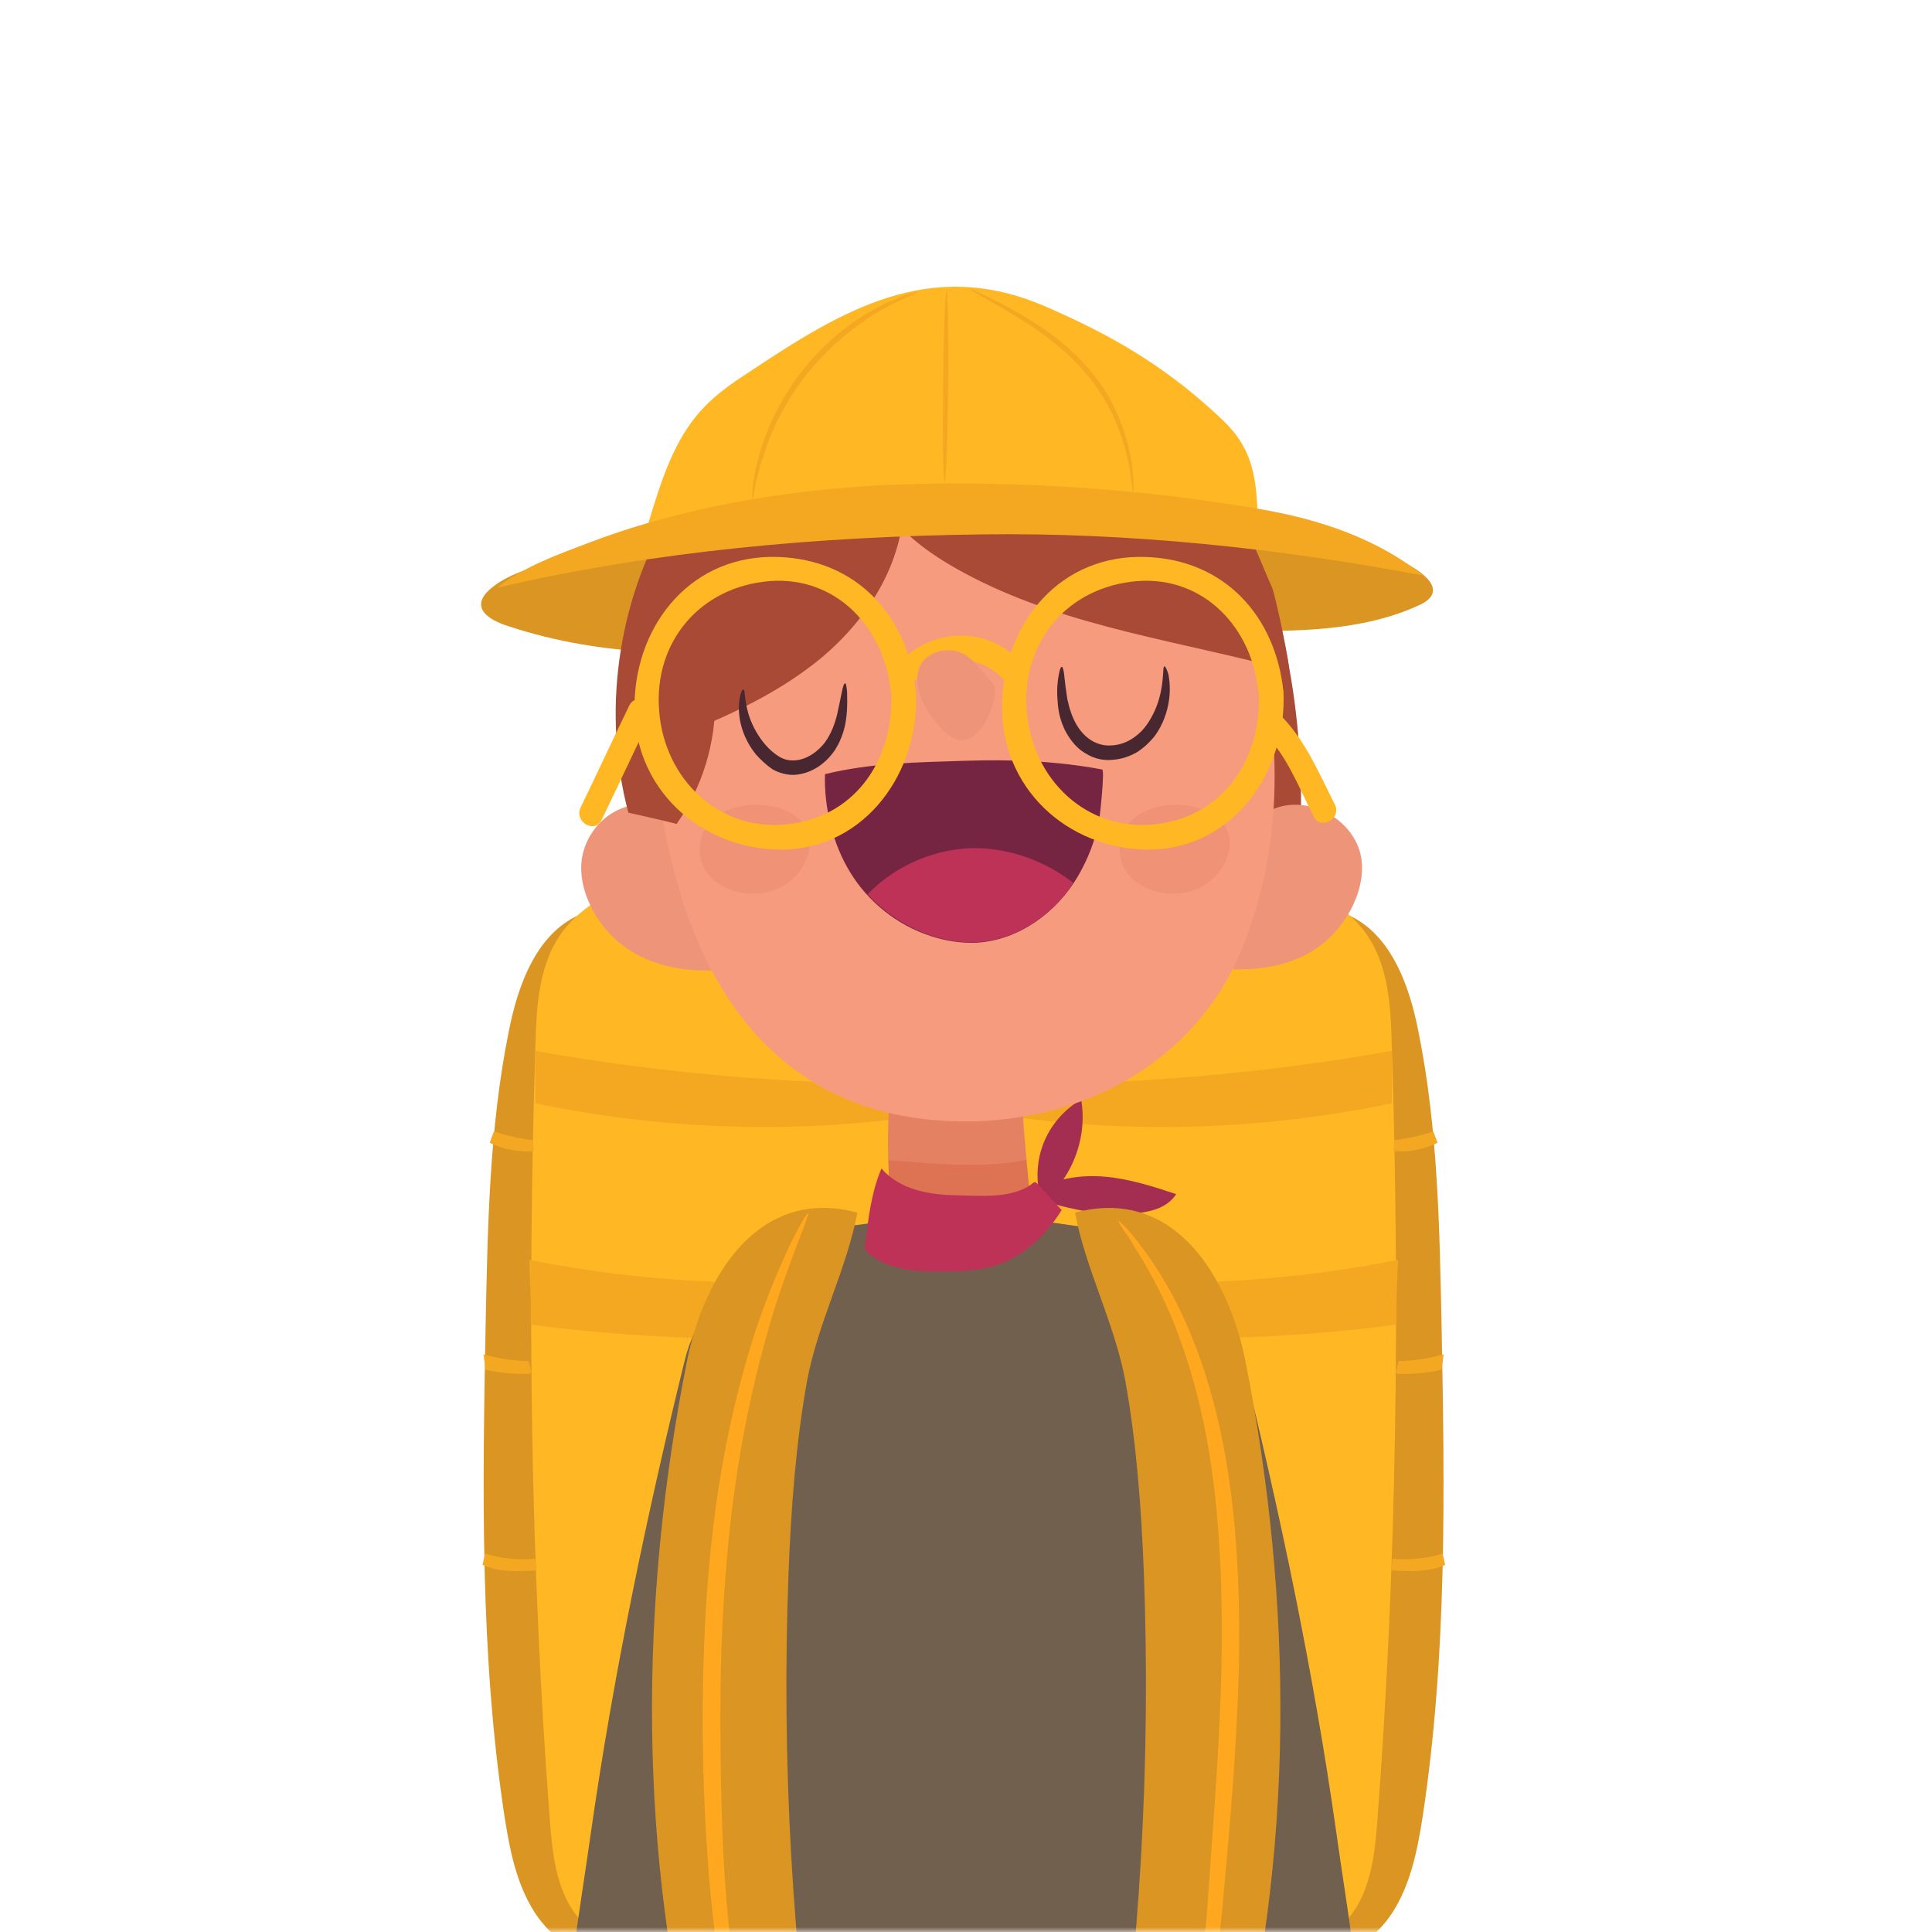 <svg width="200" height="200" viewBox="0 0 200 200" fill="none" xmlns="http://www.w3.org/2000/svg">
<mask id="mask0_4437_16403" style="mask-type:alpha" maskUnits="userSpaceOnUse" x="0" y="0" width="200" height="200">
<rect width="200" height="200" fill="#D9D9D9"/>
</mask>
<g mask="url(#mask0_4437_16403)">
<path d="M93.643 37.408C93.696 36.451 94.334 35.76 95.29 35.441C96.088 35.176 97.044 35.282 97.735 35.707C98.267 36.026 98.692 36.664 98.639 37.302" fill="#F4A822"/>
<path d="M132.758 65.684C134.14 71.743 134.777 77.962 134.671 84.233C133.821 84.393 132.97 84.552 132.173 84.712C132.014 84.765 131.854 84.765 131.695 84.712C131.482 84.605 131.376 84.393 131.269 84.18C128.771 77.59 126.22 70.574 127.443 63.611C127.655 63.611 127.868 63.611 128.08 63.611" fill="#A84A35"/>
<path d="M139.136 94.544C143.866 96.352 145.886 101.879 146.842 106.822C148.862 116.814 149.022 127.126 149.234 137.33C149.553 154.285 149.819 171.347 147.268 188.089C146.736 191.49 146.045 194.998 144.185 197.922C142.325 200.845 138.976 203.077 135.521 202.652" fill="#DB9523"/>
<path d="M105.066 173.154C103.844 162.471 103.578 151.734 103.631 140.998C103.738 125 104.694 108.523 111.604 94.119C112.295 92.631 113.145 91.143 114.527 90.293C115.75 89.548 117.291 89.389 118.726 89.336C125.742 89.123 137.063 90.399 141.474 96.724C143.76 100.019 143.972 104.218 144.079 108.204C144.929 134.939 144.61 161.726 142.59 188.408C142.325 191.863 141.953 195.53 139.827 198.294C137.063 201.855 132.226 202.865 127.762 203.503" fill="#FFB723"/>
<path d="M148.384 117.133C147.055 117.558 145.673 117.877 144.291 118.037C144.345 118.409 144.291 118.781 144.238 119.153C145.78 119.312 147.374 118.993 148.809 118.302" fill="#F4A822"/>
<path d="M149.446 140.201C147.958 140.626 146.363 140.892 144.769 140.892C144.716 141.21 144.61 141.529 144.556 141.848C144.503 141.955 144.503 142.114 144.61 142.167C144.663 142.22 144.716 142.22 144.769 142.22C146.257 142.273 147.745 142.114 149.234 141.795" fill="#F4A822"/>
<path d="M149.338 160.823C147.691 161.355 145.937 161.514 144.183 161.355C144.129 161.62 144.076 161.886 144.023 162.152C143.97 162.258 143.97 162.471 144.076 162.524C144.129 162.577 144.236 162.577 144.289 162.577C146.096 162.683 148.009 162.736 149.604 161.992" fill="#F4A822"/>
<path d="M144.08 108.789C131.27 111.074 118.195 112.19 105.174 112.244C105.014 113.36 104.855 114.476 104.695 115.592C117.77 117.399 131.164 116.921 144.08 114.21C144.08 112.509 144.08 110.809 144.08 109.108" fill="#F4A822"/>
<path d="M144.719 130.421C132.495 132.866 119.898 133.397 107.461 132.069C107.195 133.769 106.983 135.417 106.717 137.118C110.065 138.075 113.573 138.34 117.081 138.447C126.223 138.765 135.418 138.34 144.56 137.118C144.56 136.321 144.56 135.47 144.56 134.673" fill="#F4A822"/>
<path d="M60.366 94.544C55.636 96.352 53.616 101.879 52.659 106.822C50.64 116.814 50.48 127.126 50.268 137.33C49.949 154.285 49.683 171.347 52.234 188.089C52.766 191.49 53.457 194.998 55.317 197.922C57.177 200.845 60.526 203.077 63.98 202.652" fill="#DB9523"/>
<path d="M94.44 173.154C95.662 162.471 95.928 151.734 95.875 140.998C95.768 125 94.812 108.523 87.902 94.119C87.211 92.631 86.361 91.143 84.979 90.293C83.756 89.548 82.215 89.389 80.78 89.336C73.764 89.123 62.443 90.399 58.032 96.724C55.746 100.019 55.534 104.218 55.427 108.204C54.577 134.939 54.896 161.726 56.916 188.408C57.181 191.863 57.553 195.53 59.679 198.294C62.443 201.855 67.28 202.865 71.745 203.503" fill="#FFB723"/>
<path d="M51.12 117.133C52.449 117.558 53.831 117.877 55.213 118.037C55.16 118.409 55.213 118.781 55.266 119.153C53.725 119.312 52.13 118.993 50.695 118.302" fill="#F4A822"/>
<path d="M50.057 140.201C51.545 140.626 53.139 140.892 54.734 140.892C54.787 141.21 54.893 141.529 54.947 141.848C55 141.955 55 142.114 54.893 142.167C54.84 142.22 54.787 142.22 54.734 142.22C53.246 142.273 51.757 142.114 50.269 141.795" fill="#F4A822"/>
<path d="M50.217 160.823C51.865 161.355 53.618 161.514 55.373 161.355C55.426 161.62 55.479 161.886 55.532 162.152C55.585 162.258 55.585 162.471 55.479 162.524C55.426 162.577 55.319 162.577 55.266 162.577C53.459 162.683 51.546 162.736 49.951 161.992" fill="#F4A822"/>
<path d="M55.424 108.789C68.233 111.074 81.308 112.19 94.33 112.244C94.489 113.36 94.649 114.476 94.808 115.592C81.733 117.399 68.339 116.921 55.424 114.21C55.424 112.509 55.424 110.809 55.424 109.108" fill="#F4A822"/>
<path d="M54.787 130.421C67.012 132.866 79.608 133.397 92.045 132.069C92.311 133.769 92.524 135.417 92.79 137.118C89.441 138.075 85.933 138.34 82.425 138.447C73.283 138.765 64.088 138.34 54.947 137.118C54.947 136.321 54.947 135.47 54.947 134.673" fill="#F4A822"/>
<path d="M92.365 110.861C91.462 117.718 92.259 125.053 92.418 131.962C92.418 132.334 92.418 132.759 92.684 133.078C92.897 133.344 93.216 133.503 93.535 133.663C97.946 135.417 103.102 134.939 107.407 132.866C106.982 127.923 106.556 123.033 106.078 118.09C105.919 116.23 105.759 114.369 105.972 112.509" fill="#DD7352"/>
<path d="M107.619 123.617C107.194 121.704 107.406 119.684 108.204 117.93C109.001 116.176 110.33 114.741 111.924 113.838C112.615 117.824 110.914 122.182 107.778 124.521" fill="#A32E52"/>
<path d="M107.036 123.352C109.215 121.97 111.872 121.598 114.37 121.81C116.868 122.023 119.367 122.82 121.758 123.617C121.067 124.68 119.898 125.212 118.729 125.425C116.018 126.009 113.201 125.637 110.49 124.999C109.109 124.68 107.567 124.255 106.717 123.033" fill="#A32E52"/>
<path d="M67.703 67.491C62.601 67.278 57.498 66.428 52.662 64.833C50.111 64.036 48.516 62.601 51.173 60.635C54.15 58.402 59.518 57.764 63.079 56.914C75.197 53.991 87.316 53.459 99.753 53.247C107.406 53.14 115.007 53.406 122.607 54.097C129.464 54.735 136.905 55.585 143.549 57.499C145.568 58.083 150.883 60.847 146.897 62.654C140.997 65.365 134.247 65.365 127.763 65.312" fill="#DB9523"/>
<path d="M128.614 140.785C127.604 136.639 124.787 133.131 121.492 130.474C117.931 127.604 113.572 127.232 109.161 126.594C106.131 126.169 103.102 125.903 100.072 125.744V125.69C99.966 125.69 99.859 125.69 99.753 125.69C99.647 125.69 99.54 125.69 99.434 125.69V125.744C96.405 125.85 93.322 126.169 90.346 126.594C85.934 127.179 81.576 127.604 78.015 130.474C74.719 133.078 71.902 136.639 70.892 140.785C66.959 156.783 63.505 173.313 61.166 189.736C60.05 197.709 58.455 206.213 58.562 214.292C72.062 219.66 86.731 222.583 102.145 222.583C115.645 222.583 128.667 220.298 140.732 216.099C140.838 215.621 140.891 215.089 140.891 214.558C141.104 206.426 139.456 197.762 138.34 189.736C136.002 173.26 132.547 156.783 128.614 140.785Z" fill="#71604E"/>
<g opacity="0.61">
<path opacity="0.25" d="M59.996 197.868C59.73 199.569 59.517 201.27 59.305 203.024C85.348 212.325 114.262 211.953 140.146 202.333C139.934 200.632 139.668 198.931 139.455 197.231C114.049 207.063 85.508 207.17 59.996 197.868Z" fill="#71604E"/>
<g opacity="0.25">
<path d="M136.583 178.575C112.878 187.026 86.675 187.132 62.864 179.16C62.598 180.86 62.279 182.561 62.014 184.262C86.41 192.288 113.144 191.969 137.434 183.624C137.168 181.923 136.849 180.276 136.583 178.575Z" fill="#71604E"/>
</g>
<g opacity="0.25">
<path d="M133.343 161.46C111.604 168.423 87.952 168.529 66.108 161.992C65.736 163.64 65.417 165.34 65.098 166.988C87.633 173.685 111.923 173.419 134.352 166.403C133.98 164.756 133.661 163.108 133.343 161.46Z" fill="#71604E"/>
</g>
<g opacity="0.25">
<path d="M69.935 144.771C69.563 146.419 69.138 148.067 68.766 149.714C88.803 156.518 110.701 156.252 130.579 149.183C130.207 147.535 129.835 145.887 129.41 144.293C110.329 151.256 89.175 151.309 69.935 144.771Z" fill="#71604E"/>
</g>
<path opacity="0.25" d="M123.509 132.281C107.936 136.692 91.353 136.746 75.674 132.547C74.399 133.876 73.282 135.311 72.379 136.905C90.131 142.114 109.106 141.901 126.805 136.48C125.901 134.992 124.785 133.557 123.509 132.281Z" fill="#71604E"/>
</g>
<g opacity="0.42">
<path d="M91.992 120.11C92.736 120.163 93.427 120.216 94.171 120.269C98.21 120.588 102.356 120.854 106.289 120.056C106.236 119.419 106.183 118.781 106.129 118.196C105.97 116.336 105.811 114.476 106.023 112.615L93.745 111.074C93.32 111.074 92.842 111.074 92.417 111.074C91.992 113.997 91.885 117.027 91.992 120.11Z" fill="#EE9478"/>
</g>
<path d="M69.564 83.841C67.742 82.98 65.464 83.031 63.692 83.992C61.869 84.954 60.604 86.777 60.249 88.802C59.946 90.675 60.503 92.649 61.414 94.32C64.704 100.192 71.285 101.154 77.36 100.091" fill="#EE9478"/>
<path d="M129.425 85.764C132.563 81.056 140.056 83.689 140.916 88.802C141.22 90.675 140.663 92.649 139.752 94.32C136.411 100.243 130.083 100.951 124.059 99.99" fill="#EE9478"/>
<path d="M128.825 97.574C134.034 83.967 131.855 71.424 128.613 57.818C128.294 56.436 127.922 54.947 126.965 53.884C125.583 52.343 123.244 51.971 121.172 51.705C113.305 50.695 106.768 49.207 98.689 49.739C88.909 50.323 79.236 52.29 69.829 54.947C66.852 66.481 66.799 78.918 69.829 90.399C73.389 103.952 81.522 114.741 96.882 115.964C110.701 117.08 123.829 110.596 128.825 97.574Z" fill="#F79B7E"/>
<path d="M111.551 90.771C112.614 88.963 113.411 86.944 113.783 84.871C113.89 84.339 114.368 79.715 114.102 79.662C109.372 78.759 104.588 78.599 99.805 78.759C94.915 78.918 90.184 78.971 85.401 80.141C85.295 83.542 86.198 87.369 88.005 90.292C89.866 93.375 92.895 95.767 96.297 96.883C97.891 97.414 99.592 97.68 101.293 97.574C105.545 97.255 109.372 94.438 111.551 90.771Z" fill="#752542"/>
<path d="M111.126 91.408C108.256 89.176 104.695 87.847 101.027 87.794C96.828 87.794 92.683 89.601 89.812 92.578C91.567 94.491 93.852 95.979 96.297 96.83C97.891 97.361 99.592 97.627 101.293 97.521C105.279 97.255 108.893 94.757 111.126 91.408Z" fill="#BF3257"/>
<g opacity="0.19">
<path d="M80.778 91.887C82.054 91.249 83.117 90.026 83.595 88.644C85.774 82.107 72.434 81.204 72.434 87.954C72.487 91.993 77.589 93.481 80.778 91.887Z" fill="#D16A4E"/>
</g>
<g opacity="0.19">
<path d="M124.255 91.887C125.53 91.249 126.593 90.026 127.072 88.644C129.251 82.107 115.91 81.204 115.91 87.954C115.963 91.993 121.066 93.481 124.255 91.887Z" fill="#D16A4E"/>
</g>
<path d="M66.959 77.43C72.965 75.145 79.024 72.753 84.126 68.82C89.229 64.887 93.215 59.093 93.534 52.715C86.359 52.343 79.13 52.556 71.955 53.353C71.211 53.406 70.467 53.512 69.829 53.938C68.819 54.575 68.5 55.851 68.234 57.02C66.906 63.611 66.427 70.361 66.906 77.058" fill="#A84A35"/>
<path d="M69.192 53.353C63.877 62.548 62.336 73.869 65.046 84.127C66.694 84.499 68.395 84.871 70.043 85.296C72.7 81.522 74.135 76.845 74.029 72.221" fill="#A84A35"/>
<path d="M87.477 70.733C87.264 70.733 87.105 71.956 86.68 73.869C86.467 74.772 86.095 75.889 85.404 76.845C84.713 77.749 83.597 78.599 82.375 78.706C81.737 78.759 81.205 78.652 80.674 78.334C80.142 78.015 79.664 77.589 79.292 77.164C78.495 76.261 77.963 75.251 77.644 74.4C77.007 72.646 77.166 71.371 76.953 71.371C76.847 71.371 76.688 71.637 76.581 72.221C76.475 72.806 76.422 73.656 76.634 74.719C76.847 75.729 77.325 76.952 78.229 78.068C78.707 78.599 79.239 79.131 79.93 79.609C80.621 80.034 81.631 80.3 82.481 80.194C84.288 79.981 85.67 78.812 86.467 77.589C87.264 76.314 87.53 75.091 87.636 74.028C87.743 73.019 87.69 72.168 87.69 71.637C87.636 71.052 87.583 70.733 87.477 70.733Z" fill="#492731"/>
<path d="M120.537 68.979C120.324 69.032 120.537 70.361 120.005 72.274C119.74 73.231 119.261 74.347 118.464 75.357C117.667 76.314 116.444 77.111 115.062 77.164C113.68 77.271 112.511 76.526 111.767 75.517C111.023 74.507 110.704 73.337 110.491 72.381C110.332 71.371 110.226 70.52 110.172 69.936C110.119 69.351 110.013 69.032 109.907 69.032C109.8 69.032 109.694 69.351 109.588 69.936C109.482 70.52 109.375 71.424 109.482 72.54C109.535 73.656 109.8 75.038 110.704 76.367C111.129 77.005 111.714 77.643 112.511 78.068C113.308 78.546 114.265 78.759 115.169 78.653C116.125 78.599 116.976 78.28 117.72 77.855C118.464 77.377 119.049 76.792 119.527 76.208C120.43 74.985 120.856 73.603 121.015 72.487C121.175 71.371 121.068 70.467 120.962 69.829C120.803 69.298 120.643 68.979 120.537 68.979Z" fill="#492731"/>
<path d="M90.611 50.855C92.578 55.001 96.67 57.711 100.71 59.784C110.861 64.993 122.501 66.428 133.397 69.404C133.716 69.511 132.015 61.591 131.696 60.847C130.58 58.402 129.677 55.691 128.135 53.406C127.923 53.087 127.71 52.821 127.444 52.609C126.966 52.237 126.381 52.077 125.743 51.918C122.129 51.068 118.568 50.695 114.901 50.43C107.885 49.951 100.869 49.42 93.906 48.941C91.727 48.782 89.336 48.676 87.635 50.111" fill="#A84A35"/>
<path d="M67.119 54.15C68.395 49.951 69.724 45.54 72.7 42.351C74.082 40.863 75.73 39.693 77.377 38.63C87.263 32.04 96.299 26.565 108.204 31.721C114.848 34.591 120.216 37.674 125.638 42.617C126.807 43.679 127.923 44.743 128.667 46.124C130.049 48.516 130.155 51.493 130.208 54.31" fill="#FFB723"/>
<path d="M97.785 49.845C97.944 49.845 98.104 45.434 98.157 39.959C98.21 34.485 98.104 30.073 97.997 30.073C97.838 30.073 97.679 34.485 97.625 39.959C97.572 45.38 97.625 49.845 97.785 49.845Z" fill="#F4A822"/>
<path d="M77.853 51.971C77.96 51.971 78.066 50.323 78.81 47.825C78.916 47.507 79.023 47.188 79.129 46.869C79.235 46.55 79.395 46.178 79.501 45.806C79.767 45.062 80.139 44.318 80.458 43.573C81.255 42.032 82.212 40.384 83.434 38.843C84.657 37.302 86.039 35.92 87.367 34.804C88.058 34.272 88.696 33.741 89.334 33.315C89.653 33.103 89.972 32.89 90.237 32.678C90.556 32.518 90.822 32.359 91.141 32.146C93.427 30.87 94.968 30.339 94.968 30.233C94.968 30.18 94.543 30.286 93.852 30.552C93.639 30.605 93.48 30.658 93.267 30.764C93.055 30.817 92.842 30.924 92.576 31.03C92.098 31.242 91.513 31.455 90.982 31.774C90.663 31.933 90.344 32.093 90.078 32.252C89.759 32.412 89.44 32.624 89.121 32.837C88.43 33.262 87.793 33.741 87.102 34.272C85.72 35.388 84.338 36.77 83.062 38.365C81.787 39.959 80.83 41.66 80.033 43.255C79.661 44.052 79.342 44.796 79.076 45.593C78.97 45.965 78.81 46.337 78.704 46.656C78.598 46.975 78.544 47.347 78.438 47.666C78.226 48.304 78.172 48.888 78.066 49.42C77.96 49.951 77.907 50.377 77.907 50.749C77.853 51.546 77.853 51.971 77.853 51.971Z" fill="#F4A822"/>
<path d="M117.292 51.12C117.345 51.12 117.345 50.695 117.345 50.004C117.345 49.26 117.239 48.197 116.973 46.922C116.707 45.646 116.229 44.105 115.538 42.563C114.794 40.969 113.784 39.321 112.402 37.833C109.691 34.803 106.502 32.996 104.217 31.721C103.048 31.083 102.091 30.658 101.453 30.339C100.815 30.02 100.39 29.914 100.39 29.914C100.337 29.967 101.772 30.764 104.004 32.04C106.237 33.368 109.319 35.229 111.977 38.152C114.634 41.075 116.016 44.477 116.601 46.975C117.239 49.473 117.186 51.12 117.292 51.12Z" fill="#F4A822"/>
<path d="M83.543 142.964C84.66 136.958 87.689 131.271 88.752 125.531C78.388 122.767 72.807 132.334 71.106 140.945C66.163 165.872 66.004 191.969 72.435 216.578C72.648 217.428 72.86 218.278 73.232 219.022C77.059 219.979 80.992 220.776 84.979 221.361C82.002 202.014 80.886 182.349 81.63 162.789C81.896 156.146 82.374 149.502 83.543 142.964Z" fill="#DB9523"/>
<path d="M111.289 125.531C112.352 131.325 115.382 136.958 116.498 142.964C117.667 149.502 118.145 156.146 118.411 162.789C119.155 182.561 117.986 202.386 115.01 221.893C118.836 221.467 122.557 220.883 126.224 220.139C126.968 219.076 127.287 217.8 127.606 216.578C134.037 191.969 133.878 165.925 128.935 140.945C127.234 132.334 121.653 122.767 111.289 125.531Z" fill="#DB9523"/>
<path d="M101.666 55.32C116.867 55.107 132.387 56.755 147.322 59.572C147.641 59.625 147.269 59.837 147.641 59.837C142.698 55.745 136.533 53.725 130.208 52.662C119.259 50.802 108.204 49.952 97.149 50.058C89.017 50.111 80.832 50.908 72.859 52.662C68.82 53.566 64.886 54.682 61.007 56.17C57.764 57.392 54.203 58.668 51.44 60.847C67.81 57.02 84.924 55.532 101.666 55.32Z" fill="#F4A822"/>
<path d="M90.079 129.889C92.152 131.484 94.863 131.643 97.414 131.643C99.38 131.643 101.347 131.537 103.207 130.952C105.918 130.102 108.363 127.763 109.904 125.265C109.054 124.361 108.257 123.458 107.406 122.554C107.353 122.501 107.3 122.448 107.194 122.395C107.087 122.342 106.928 122.448 106.822 122.554C104.749 124.149 101.241 123.777 98.743 123.724C96.138 123.67 93.109 123.139 91.249 120.96C90.186 123.458 89.92 126.062 89.548 128.72C89.495 128.932 89.495 129.145 89.548 129.358C89.707 129.57 89.92 129.73 90.079 129.889Z" fill="#BF3257"/>
<path d="M94.811 71.637C94.014 63.771 88.699 57.924 80.567 57.658C71.744 57.339 65.898 64.408 65.685 72.753C65.419 81.47 72.382 87.954 80.939 87.954C89.709 87.848 95.237 79.769 94.811 71.637C94.758 69.989 92.207 69.989 92.26 71.637C92.579 78.334 88.805 84.393 81.79 85.296C74.455 86.253 68.768 80.619 68.236 73.603C67.652 66.375 72.541 60.741 79.664 60.156C86.626 59.625 91.569 65.046 92.207 71.584C92.42 73.231 94.971 73.231 94.811 71.637Z" fill="#FFB723"/>
<path d="M132.864 71.637C132.067 63.771 126.752 57.924 118.62 57.658C109.797 57.34 103.95 64.409 103.738 72.753C103.472 81.47 110.435 87.954 118.992 87.954C127.762 87.848 133.236 79.769 132.864 71.637C132.811 69.989 130.26 69.989 130.313 71.637C130.632 78.334 126.858 84.393 119.842 85.297C112.508 86.253 106.821 80.619 106.289 73.603C105.704 66.375 110.594 60.741 117.716 60.157C124.679 59.625 129.622 65.046 130.26 71.584C130.472 73.231 133.024 73.231 132.864 71.637Z" fill="#FFB723"/>
<path d="M95.023 70.202C97.893 67.385 101.932 67.81 104.377 70.893C105.387 72.168 107.194 70.361 106.184 69.086C102.889 64.94 96.989 64.727 93.269 68.395C92.046 69.564 93.853 71.371 95.023 70.202Z" fill="#FFB723"/>
<path d="M65.152 73.019C63.451 76.527 61.803 80.088 60.102 83.596C59.411 85.084 61.591 86.359 62.282 84.871C63.982 81.363 65.63 77.802 67.331 74.294C68.075 72.859 65.896 71.584 65.152 73.019Z" fill="#FFB723"/>
<path d="M130.791 75.782C133.236 78.227 134.458 81.523 136 84.552C136.744 85.987 138.923 84.712 138.179 83.277C136.531 80.034 135.149 76.633 132.545 74.029C131.429 72.859 129.675 74.613 130.791 75.782Z" fill="#FFB723"/>
<path d="M95.234 71.902C95.713 73.39 97.786 76.686 99.699 76.633C101.559 76.526 102.888 73.231 102.994 71.796C102.994 71.53 103.047 71.318 102.941 71.052C102.835 70.839 102.675 70.627 102.516 70.467C101.4 69.298 100.549 67.757 98.902 67.385C97.414 67.066 95.66 67.757 95.128 69.192C94.809 70.095 94.969 71.052 95.234 71.902Z" fill="#EE9478"/>
<path d="M79.663 221.095C79.982 220.989 77.962 215.886 76.474 207.223C75.73 202.918 75.198 197.709 74.88 191.916C74.614 186.122 74.508 179.691 74.614 172.994C74.773 166.297 75.252 159.919 76.049 154.179C76.846 148.439 77.962 143.336 79.132 139.084C80.248 134.832 81.523 131.537 82.374 129.198C83.277 126.913 83.756 125.637 83.649 125.584C83.543 125.531 82.852 126.7 81.736 128.933C80.726 131.165 79.238 134.46 77.909 138.712C76.58 142.964 75.305 148.12 74.401 153.913C73.498 159.707 72.966 166.191 72.807 172.941C72.647 179.691 72.807 186.122 73.232 192.022C73.604 197.868 74.348 203.13 75.198 207.489C76.102 211.847 77.165 215.302 78.069 217.64C78.494 218.81 78.866 219.713 79.185 220.298C79.451 220.776 79.61 221.095 79.663 221.095Z" fill="#FFA81F"/>
<path d="M120.96 221.521C121.067 221.574 121.598 220.298 122.342 217.906C123.086 215.515 124.096 212.06 125 207.701C125.478 205.522 125.903 203.131 126.222 200.473C126.541 197.869 126.754 195.052 127.02 192.128C127.551 186.282 128.029 179.851 128.242 173.048C128.401 166.244 128.136 159.76 127.338 153.86C126.541 148.014 125.159 142.752 123.459 138.606C121.811 134.407 119.844 131.325 118.356 129.305C117.984 128.827 117.665 128.401 117.346 127.976C117.027 127.604 116.762 127.338 116.549 127.073C116.071 126.594 115.858 126.382 115.805 126.382C115.752 126.435 115.911 126.754 116.283 127.285C116.443 127.551 116.708 127.87 116.974 128.295C117.24 128.72 117.506 129.199 117.825 129.677C119.1 131.75 120.854 134.886 122.289 139.031C123.777 143.124 125 148.279 125.691 154.02C126.382 159.813 126.594 166.191 126.435 172.941C126.275 179.691 125.797 186.122 125.372 191.969C125.159 194.892 125 197.709 124.734 200.26C124.468 202.812 124.096 205.203 123.724 207.383C122.98 211.741 122.183 215.249 121.651 217.641C121.067 220.139 120.801 221.467 120.96 221.521Z" fill="#FFA81F"/>
</g>
</svg>

